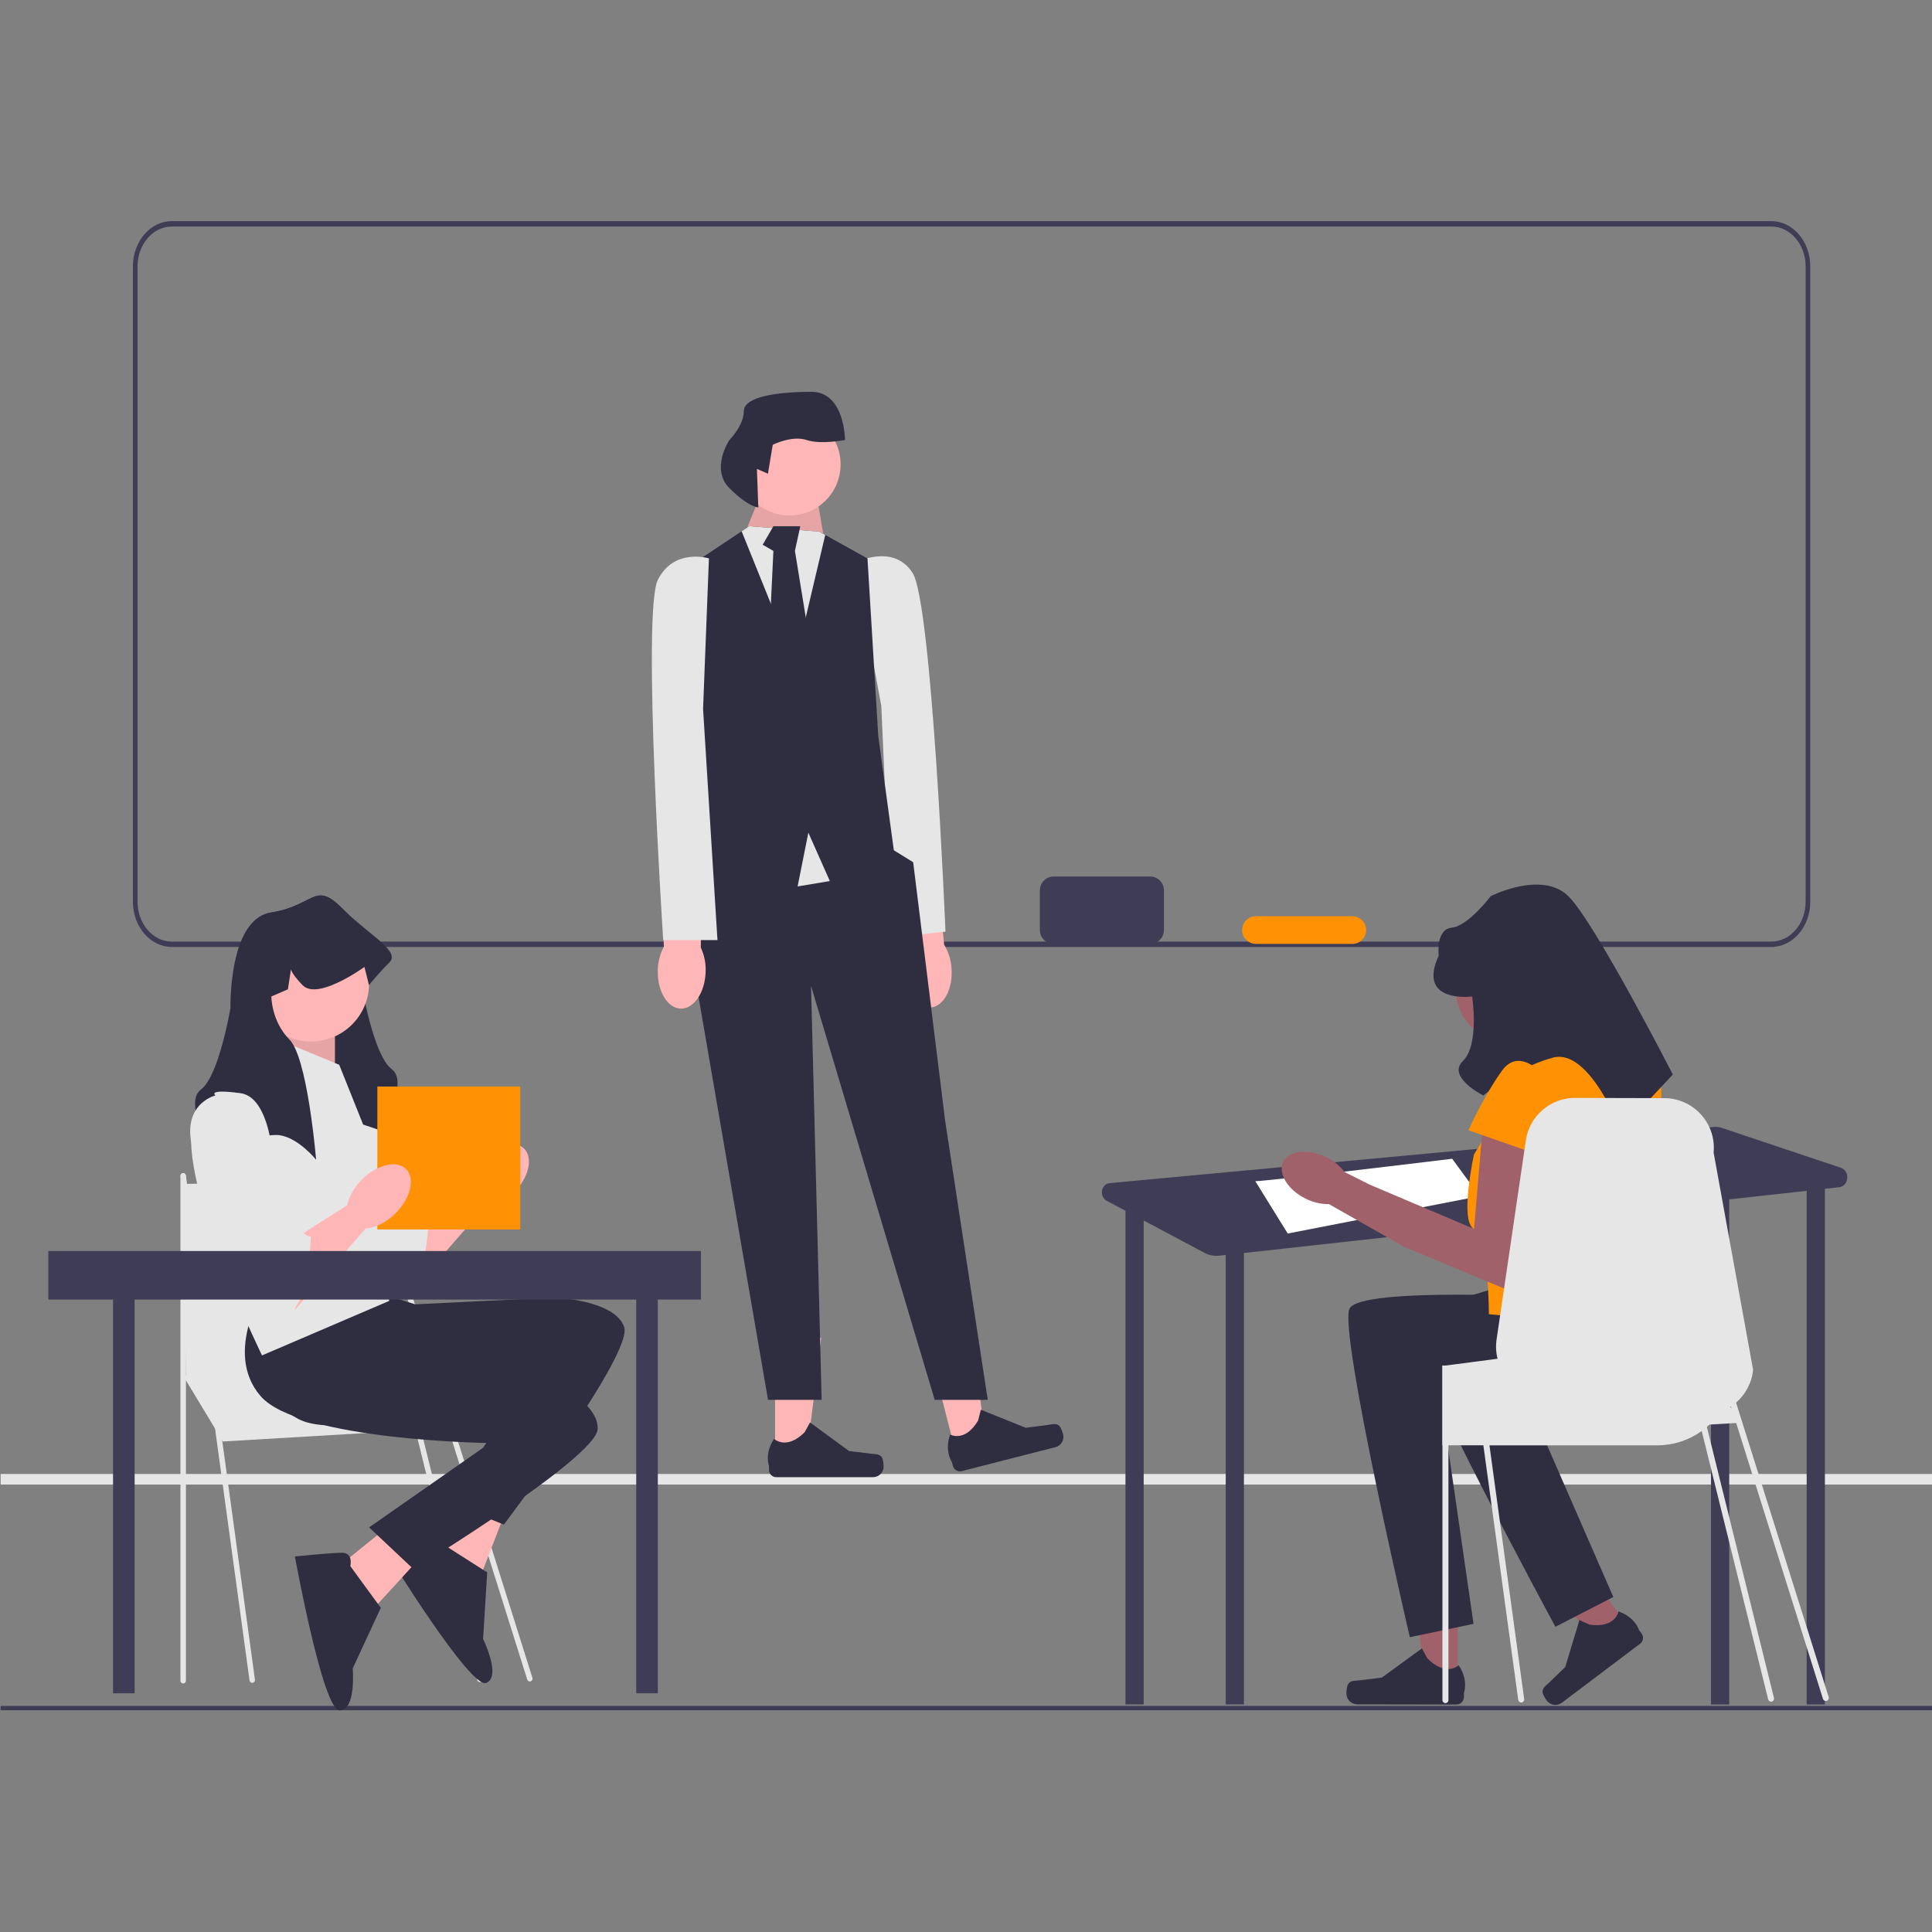 <?xml version="1.0" encoding="utf-8"?>
<!-- Generator: Adobe Illustrator 24.2.1, SVG Export Plug-In . SVG Version: 6.00 Build 0)  -->
<svg version="1.1" xmlns="http://www.w3.org/2000/svg" xmlns:xlink="http://www.w3.org/1999/xlink" x="0px" y="0px"
	 viewBox="0 0 1000 1000" style="enable-background:new 0 0 1000 1000;" xml:space="preserve">
<rect x="0" y="0" width="1000" height="1000" fill="#808080" stroke="none"/>
<style type="text/css">
	.st0{display:none;}
	.st1{display:inline;}
	.st2{fill:#A0616A;}
	.st3{fill:#3F3D56;}
	.st4{fill:#FFFFFF;}
	.st5{fill:#FF9105;}
	.st6{fill:#E6E6E6;}
	.st7{fill:#2F2E41;}
	.st8{fill:#FFB6B6;}
	.st9{fill:#7A3BDF;}
	.st10{opacity:0.1;enable-background:new    ;}
</style>
<g id="Capa_1" class="st0">
	<g class="st1">
		<polygon class="st2" points="233.37,173.18 226,211.91 262.78,222.28 258.21,180.93 		"/>
		<path class="st3" d="M16.34,974.91c0,1.22,0.98,2.19,2.19,2.19h963.27c1.22,0,2.19-0.98,2.19-2.19c0-1.22-0.98-2.19-2.19-2.19
			H18.54C17.32,972.71,16.34,973.69,16.34,974.91z"/>
		<g>
			<path class="st4" d="M672.99,449.03H293.67c-43.01,0-77.89,34.87-77.89,77.89v367.82c0,43.01,34.87,77.89,77.89,77.89h379.32
				c43.01,0,77.89-34.87,77.89-77.89V526.91C750.87,483.9,716,449.03,672.99,449.03L672.99,449.03z"/>
			<path class="st3" d="M672.99,974.46H293.67c-43.96,0-79.73-35.77-79.73-79.73V526.91c0-43.96,35.77-79.73,79.73-79.73h379.32
				c43.96,0,79.73,35.77,79.73,79.73v367.82C752.72,938.69,716.95,974.46,672.99,974.46L672.99,974.46z M293.67,450.87
				c-41.93,0-76.04,34.11-76.04,76.04v367.82c0,41.93,34.11,76.04,76.04,76.04h379.32c41.93,0,76.04-34.11,76.04-76.04V526.91
				c0-41.93-34.11-76.04-76.04-76.04L293.67,450.87L293.67,450.87z"/>
			<path class="st5" d="M700.47,608.49H548c-6.47,0-11.73-5.26-11.73-11.73s5.26-11.73,11.73-11.73h152.47
				c6.47,0,11.73,5.26,11.73,11.73S706.93,608.49,700.47,608.49L700.47,608.49z"/>
			<path class="st5" d="M557.43,700.72h-148.2c-3.74,0-6.78-3.04-6.78-6.78s3.04-6.78,6.78-6.78h148.2c3.74,0,6.78,3.04,6.78,6.78
				S561.17,700.72,557.43,700.72L557.43,700.72z"/>
			<path class="st5" d="M263.35,474.22h84.61c0.32,0,0.57,0.26,0.57,0.57v9.85c0,0.32-0.26,0.57-0.57,0.57h-84.61
				c-0.32,0-0.57-0.26-0.57-0.57v-9.85C262.78,474.47,263.03,474.22,263.35,474.22z"/>
			<circle class="st3" cx="632.97" cy="476.42" r="8.8"/>
			<circle class="st3" cx="657.15" cy="476.42" r="8.8"/>
			<circle class="st3" cx="681.34" cy="476.42" r="8.8"/>
			<path class="st3" d="M292.75,736.99c0,1.22,0.98,2.19,2.19,2.19h376.77c1.22,0,2.19-0.98,2.19-2.19c0-1.22-0.98-2.19-2.19-2.19
				H294.94C293.73,734.8,292.75,735.77,292.75,736.99z"/>
		</g>
		<g>
			<path id="uuid-d0b76542-8f08-4363-846d-0cc3b89caf22-292" class="st2" d="M407.66,195.63c8.02-6.63,17.94-7.86,22.16-2.76
				c4.22,5.11,1.13,14.62-6.89,21.24c-3.17,2.69-6.94,4.59-10.99,5.52L377.6,247.3l-12.63-16.39l35.2-25.52
				C401.84,201.58,404.42,198.24,407.66,195.63L407.66,195.63z"/>
			<path class="st6" d="M209.17,258.03c-0.02-1.22-0.01-11.89,7.89-18.63c9.07-7.75,21.87-4.61,26.36-3.51
				c10.37,2.54,11.22,6.99,20.96,11.56c18.22,8.55-4.61,4.18,6.23,1.43c3.75-0.95,57.75-4.69,71.19-12.97
				c26.14-16.09,43.95-25.85,43.95-25.85l11.64,23.29c0,0-16.84,23.41-40.53,40.75c-24.31,17.79-36.46,26.69-54.93,30.12
				c-1.59,0.3-40.71,6.97-72.21-16.56C222.54,282.3,209.38,272.46,209.17,258.03L209.17,258.03z"/>
			<circle class="st2" cx="245.29" cy="158.24" r="40.56"/>
			<g>
				<polygon class="st2" points="562.95,430.75 521.18,387.99 499.62,410.48 530.74,451.48 561.61,455.01 				"/>
				<path class="st7" d="M324.43,350.57c2.44,0.2,10.21,1.76,17.63-2.32c5.06-2.79,7.66-6.93,8.54-8.25
					c10.88-16.35,52.66-41.84,90.15-43.41c8.49-0.36,14.08,0.63,19.16,3.28c7.2,3.75,10.08,9.13,19.22,21.73
					c5,6.89,10.53,13.38,15.59,20.23c29.62,40.09,40.85,43.24,39.71,56.09c-1.27,14.26-16.65,27.79-26.87,26.23
					c-4.19-0.64-5.81-3.55-11.4-9.44c-16.4-17.28-23.18-14.09-34.86-27.32c-13.63-15.45-11.85-28.26-18.96-28.76
					c-6.59-0.46-9.4,10.47-23.48,24.99c-6.44,6.64-11.03,9.69-25.01,19.39c-54.43,37.76-55.3,40.41-66.28,43.42
					c-4.81,1.32-38.91,10.67-51.06-4.21C257.49,418.92,302.41,348.74,324.43,350.57L324.43,350.57z"/>
				<path class="st7" d="M550.18,440.41c3.07-1.38,6.66-2.99,7.82-6.7c0.78-2.51,0.33-5.6-1.28-7.74c-1.87-2.47-4.63-2.79-4.51-3.23
					c0.17-0.66,6.7-0.4,13.86,2.13c1.35,0.48,7.48,2.72,15.27,8.8c6.24,4.87,5.4,5.85,9.32,8.66c12.02,8.63,23.29,1.83,29.79,9.92
					c2.51,3.12,3.58,7.56,2.52,11.14c-2.12,7.2-12.44,9.68-18.07,10.96c-13.58,3.08-23.85,0.57-34.58-1.24
					c-36.49-6.15-57-0.55-59.74-9c-0.52-1.6,0.32-1.46,3.14-13.21c2.78-11.59,2.69-14.77,5.05-15.7c3.56-1.4,5.95,4.96,14.92,7.13
					C541.63,444.25,548.19,441.3,550.18,440.41L550.18,440.41z"/>
			</g>
			<g>
				<polygon class="st2" points="488.69,570.63 478.13,511.79 447.66,518.29 450.39,569.7 473.95,589.95 				"/>
				<path class="st7" d="M336.35,370.34c1.91,1.54,7.46,7.19,15.89,7.98c5.76,0.54,10.23-1.43,11.7-2.03
					c18.19-7.41,67.07-5.05,98.97,14.71c7.22,4.47,11.3,8.43,14.01,13.47c3.85,7.15,3.21,13.22,3.7,28.77
					c0.27,8.51,1.2,16.99,1.54,25.5c2,49.81,9.53,58.72,1.36,68.71c-9.06,11.08-29.38,13.64-36.96,6.61
					c-3.1-2.88-2.81-6.2-4.13-14.21c-3.87-23.5-11.27-24.67-13.5-42.18c-2.6-20.44,6.07-30.04,0.46-34.44
					c-5.2-4.08-13.65,3.39-33.46,7.49c-9.06,1.88-14.57,1.82-31.58,2c-66.24,0.68-68.45,2.39-79.23-1.29
					c-4.72-1.61-38.19-13.02-39.89-32.16C242.58,389.32,319.16,356.47,336.35,370.34L336.35,370.34z"/>
				<path class="st7" d="M472.69,571.45c3.32,0.58,7.19,1.27,10.23-1.15c2.06-1.64,3.42-4.45,3.29-7.13
					c-0.16-3.09-2.26-4.91-1.92-5.21c0.51-0.45,5.77,3.43,10.28,9.55c0.85,1.15,4.66,6.45,7.69,15.86c2.43,7.54,1.19,7.88,2.85,12.4
					c5.1,13.89,18.25,14.59,19.08,24.94c0.32,3.99-1.28,8.26-4.17,10.64c-5.8,4.77-15.72,1.02-21.11-1.08
					c-12.96-5.08-20.06-12.93-27.92-20.45c-26.74-25.58-46.85-32.46-44.38-41c0.47-1.62,1.09-1.03,10.01-9.17
					c8.81-8.03,10.52-10.71,13-10.15c3.73,0.84,2.14,7.44,8.34,14.28C463.47,569.83,470.55,571.08,472.69,571.45L472.69,571.45z"/>
			</g>
			<path class="st7" d="M250.82,166c1.58-5.65-0.4-7.71,1.62-10.24c0,0,0.81-1.02,8.09-3.77l0,0c-2.15-12.45-0.54-14.56-0.54-14.56
				c1.85-2.43,5.56-3.01,8.09-2.7c5.34,0.67,6.29,5.5,9.7,5.39c4.72-0.15,10.38-9.6,8.63-17.79c-1.43-6.68-7.61-11.64-9.16-10.78
				c-1.54,0.85-7.07-2.91-9.16-2.16c-1.43,0.52-8.17-0.17-9.7,0.54c-1.67,0.77-6.45,5.6-6.91,4.99c-3.18-4.22-3.11-5.7-4.95-6.61
				c-3.27-1.61-6.82,1.37-12.94,4.31c-12.6,6.06-16.28,2.44-22.1,7.55c-2.94,2.58-4.52,7.5-7.55,17.25
				c-4.24,13.63-6.36,20.45-4.31,26.95c2.09,6.64,5.16,5.19,9.7,14.56c5.05,10.42,3.31,16.48,8.09,18.87
				c3.69,1.84,9.62,0.67,11.86-2.7c3.83-5.76-6.08-13.56-2.7-22.64c2.07-5.58,8.47-9.8,12.4-8.63c4.44,1.33,4.76,9.29,7.55,9.16
				C248.89,172.9,250.55,166.98,250.82,166C250.82,166,250.82,166,250.82,166z"/>
			<path class="st6" d="M220.09,204.81c8.3-9.31,42.11,0.33,45.28,15.09c1.31,6.07-3.51,8.64-2.16,15.63
				c1.98,10.23,13.22,9.53,21.56,19.95c11.84,14.78-0.36,29.24,12.94,53.91c2.84,5.27,5.24,9.72,10.24,14.02
				c11.49,9.87,22.18,6.48,28.03,15.63c4.37,6.84,2.58,15.28,2.16,17.25c-1.73,8.1-6.41,10.07-9.7,16.71
				c-5.49,11.04,0.73,19.15,1.08,32.34c0.44,16.51-8.33,39.39-25.88,46.9c-19.71,8.44-43.48-5.54-54.99-19.41
				c-6.86-8.28-8.86-15.91-11.86-25.34c-13.42-42.12-21-38.31-31.27-71.7c-11.73-38.17-14.04-82.88,0-97.03
				c1.86-1.88,6.98-6.21,10.24-14.02C220.17,214.25,216.38,208.98,220.09,204.81L220.09,204.81z"/>
			<g>
				<path id="uuid-35da8825-ceb1-46f8-a8e3-884fcc945dd4-293" class="st2" d="M342.74,421.45c6.44,8.18,7.43,18.12,2.23,22.22
					c-5.2,4.09-14.64,0.79-21.07-7.4c-2.62-3.23-4.42-7.04-5.26-11.12l-26.83-34.99l13.86-10.57l27.5,34.13
					C336.93,415.5,340.21,418.15,342.74,421.45L342.74,421.45z"/>
				<path class="st6" d="M244.48,240.28c1.19-0.27,11.64-2.43,19.85,3.92c9.43,7.3,8.98,20.47,8.82,25.09
					c-0.37,10.67-4.55,12.41-7.04,22.88c-4.65,19.58,4.21,37.79,9.11,47.84c1.7,3.48,7.14,14.13,17.98,25.6
					c21.08,22.31,39.9,34.05,39.9,34.05l-20.21,17.96c0,0-32.19-9.81-54.01-29.47c-22.38-20.17-56.79-91.51-63.92-108.89
					c-0.61-1.5,8.09,22.84,24.7-12.81C223.45,258.32,230.4,243.42,244.48,240.28C244.48,240.28,244.48,240.28,244.48,240.28z"/>
			</g>
		</g>
		<g>
			<path id="uuid-ba1531a6-e7ab-4297-b996-1d676f43fe3f-294" class="st8" d="M521.59,787.23c-12.85,1.97-22.24,10.19-20.99,18.37
				s12.68,13.2,25.53,11.23c5.14-0.72,10.04-2.66,14.28-5.65l54.32-9.03l-3.63-21.47l-54.2,7.67
				C531.96,786.76,526.71,786.37,521.59,787.23L521.59,787.23z"/>
			<polygon class="st6" points="755.67,720.3 734.61,765 628.72,800.64 540.85,805.33 538.65,784.23 633.88,764.31 731.6,718.14 			
				"/>
			<polygon class="st8" points="560.37,890.01 541.46,937.85 516.99,921.16 531.45,871.1 			"/>
			<polygon class="st8" points="481.39,872.22 431.33,920.05 451.36,941.19 502.53,901.14 			"/>
			<polygon class="st8" points="765.06,716.48 764.5,712.59 751.71,687.56 709.44,698.68 717.22,733.16 			"/>
			<path class="st7" d="M747.26,883.34l1.3,16.71c0,0,5.37,70.06-38.01,75.62c-43.38,5.56-62.29,11.12-87.88-32.26l-40.05-71.19
				l-23.39,27.83l-31.12-24.49c0,0,22.25-86.77,40.05-90.11c2.22-0.42,4.45-0.63,6.64-0.67c14.73-0.31,28.62,6.9,37.44,18.71
				l50.47,67.62l18.35-8.34L747.26,883.34L747.26,883.34z"/>
			<path class="st7" d="M506.98,935.62l10.01-18.91l28.92,20.02c0,0,6.67,24.47-3.34,27.81c-10.01,3.34-37.82-1.11-37.82-1.11
				s-51.17,11.12-52.28,1.11s23.36-12.24,23.36-12.24L506.98,935.62L506.98,935.62z"/>
			<path class="st7" d="M615.99,922.27l-77.31-48.71l-39.49,35.36l-26.7-31.15c0,0,48.95-72.31,63.41-75.64
				c14.46-3.34,37.82-5.56,37.82-5.56l71.19,65.63L615.99,922.27L615.99,922.27z"/>
			<path class="st7" d="M430.22,915.6l25.59,27.81l-3.37,2.89c0,0-6.64,28.91-22.21,19.13c-15.57-9.78-16.69-12-16.69-12
				s-44.5,10.01-48.95-7.79c-4.45-17.8,7.79-14.46,7.79-14.46l11.11,6.67L430.22,915.6L430.22,915.6z"/>
			<circle class="st8" cx="722.78" cy="675.32" r="35.6"/>
			<path class="st6" d="M714.44,725.93l51.17-15.57c0,0,20.02,46.72,16.69,67.86c-3.34,21.14-33.74,121.83-33.74,121.83
				l-67.49-37.29c0,0-1.11-22.25-4.45-32.26c-3.34-10.01-13.91-40.6,9.46-66.19C709.44,738.73,714.44,725.93,714.44,725.93
				L714.44,725.93z"/>
			<g>
				<path id="uuid-375aaccb-22f9-42b6-a352-baabb12db8d2-295" class="st8" d="M601.82,959.52c-8.33,9.98-9.93,22.36-3.58,27.66
					c6.35,5.3,18.25,1.51,26.58-8.48c3.38-3.94,5.77-8.64,6.97-13.69l34.75-42.72l-16.93-13.7l-35.56,41.62
					C609.28,952.29,605.09,955.49,601.82,959.52L601.82,959.52z"/>
				<polygon class="st6" points="753.69,748.38 765.79,796.29 706.59,891.04 646.16,951.78 626.57,935.53 687.52,859.7 
					733.71,761.99 				"/>
			</g>
			<path class="st7" d="M689.97,669.2c9.13-0.02,9.65,0.04,11.12,0c11.32-0.3,14.28-4.75,20.02-4.45c10.24,0.54-3.28,51.9-8.9,75.64
				c-5.51,23.29,13.12,44.15,14.46,45.61c18.92,20.57,52.14,24.33,57.85,15.57c4.61-7.09-11.74-17.87-7.79-33.37
				c3.86-15.15,21.71-13.54,26.7-27.81c5.22-14.95-12.33-22.49-23.36-58.96c-6.33-20.95-5.21-24.85-11.12-37.82
				c-15.8-34.68-93.24-19.91-84.54,12.24C686.09,662.07,681.61,669.22,689.97,669.2L689.97,669.2z"/>
		</g>
		<g>
			<path class="st4" d="M803.64,246.62H429.52c-10.58,0-19.19-8.61-19.19-19.19V28.7c0-10.58,8.61-19.19,19.19-19.19h374.12
				c10.58,0,19.19,8.61,19.19,19.19v198.73C822.83,238.01,814.22,246.62,803.64,246.62z"/>
			<path class="st3" d="M803.64,246.62H429.52c-10.58,0-19.19-8.61-19.19-19.19V28.7c0-10.58,8.61-19.19,19.19-19.19h374.12
				c10.58,0,19.19,8.61,19.19,19.19v198.73C822.83,238.01,814.22,246.62,803.64,246.62z M429.52,12.72
				c-8.81,0-15.98,7.17-15.98,15.98v198.73c0,8.81,7.17,15.98,15.98,15.98h374.12c8.81,0,15.98-7.17,15.98-15.98V28.7
				c0-8.81-7.17-15.98-15.98-15.98C803.64,12.72,429.52,12.72,429.52,12.72z"/>
			<circle class="st3" cx="774.76" cy="28.74" r="4.81"/>
			<circle class="st3" cx="787.58" cy="28.74" r="4.81"/>
			<circle class="st3" cx="800.4" cy="28.74" r="4.81"/>
			<path class="st6" d="M437.57,106.44c-1.33,0-2.4,1.08-2.4,2.4c0,0.65,0.25,1.24,0.7,1.68c0.46,0.47,1.06,0.72,1.7,0.72h359.63
				c1.33,0,2.4-1.08,2.4-2.4c0-0.65-0.25-1.24-0.7-1.68c-0.46-0.47-1.06-0.72-1.7-0.72H437.57z"/>
			<path class="st5" d="M752.33,105.64v6.41H437.57c-0.88,0-1.68-0.35-2.26-0.95c-0.59-0.58-0.95-1.38-0.95-2.26
				c0-1.76,1.44-3.2,3.2-3.2H752.33z"/>
			<path class="st6" d="M793.19,93.62h-32.04c-3.53,0-6.41-2.87-6.41-6.41s2.87-6.41,6.41-6.41h32.04c3.53,0,6.41,2.87,6.41,6.41
				S796.72,93.62,793.19,93.62z"/>
			<path class="st6" d="M583.32,59.98H439.97c-3.53,0-6.41-2.87-6.41-6.41c0-3.53,2.87-6.41,6.41-6.41h143.35
				c3.53,0,6.41,2.87,6.41,6.41C589.72,57.1,586.85,59.98,583.32,59.98z"/>
			<path class="st6" d="M437.57,178.53c-1.33,0-2.4,1.08-2.4,2.4c0,0.65,0.25,1.24,0.7,1.68c0.46,0.47,1.06,0.72,1.7,0.72h359.63
				c1.33,0,2.4-1.08,2.4-2.4c0-0.65-0.25-1.24-0.7-1.68c-0.46-0.47-1.06-0.72-1.7-0.72H437.57z"/>
			<path class="st5" d="M628.97,177.73v6.41H437.57c-0.88,0-1.68-0.35-2.26-0.95c-0.59-0.58-0.95-1.38-0.95-2.26
				c0-1.76,1.44-3.2,3.2-3.2H628.97z"/>
			<path class="st6" d="M793.19,165.71h-32.04c-3.53,0-6.41-2.87-6.41-6.41c0-3.53,2.87-6.41,6.41-6.41h32.04
				c3.53,0,6.41,2.87,6.41,6.41C799.6,162.84,796.72,165.71,793.19,165.71z"/>
		</g>
	</g>
</g>
<g id="Capa_2" class="st0">
	<g class="st1">
		<path class="st6" d="M945.62,754.16H68.94c-18.75,0-34-15.25-34-34V614.65h944.68v105.51
			C979.62,738.91,964.37,754.16,945.62,754.16z"/>
		<rect x="397.18" y="736.51" class="st6" width="223.56" height="159.69"/>
		<rect x="383.73" y="876.03" class="st6" width="250.46" height="20.17"/>
		<path class="st3" d="M978.78,659.19H34.94V122.78c0-12.87,10.47-23.33,23.33-23.33h897.17c12.87,0,23.33,10.47,23.33,23.33V659.19
			z"/>
		<rect x="56.79" y="123.82" class="st4" width="899.29" height="505.96"/>
		<circle class="st9" cx="850.84" cy="429.41" r="76.67"/>
		<path class="st3" d="M991,898.66L991,898.66c0,0.93-0.48,1.68-1.07,1.68H9.34v-3.37h980.59C990.52,896.98,991,897.73,991,898.66z"
			/>
		<g>
			<polygon class="st8" points="76.85,418.25 67.16,452.16 105.92,454.58 103.49,414.62 			"/>
			<g>
				<g>
					<path id="uuid-a6c07e27-609a-42c1-9803-308006772003-286" class="st8" d="M237.85,556.67c9.2,3.14,18.27,0.94,20.27-4.91
						s-3.84-13.14-13.04-16.28c-3.66-1.3-7.57-1.71-11.42-1.19l-39.13-12.81l-5.62,18.49l39.17,10.67
						C230.8,553.4,234.15,555.47,237.85,556.67L237.85,556.67z"/>
					<path class="st9" d="M107.99,444.64c0,0-24.26,29.18-10.22,41.26c14.03,12.07,76.7,56.77,76.7,56.77l24.43,3.8l6.25-23.62
						l-55.17-40.88L107.99,444.64L107.99,444.64z"/>
				</g>
				<polygon class="st8" points="172.27,755.31 185.75,805.27 207.16,801.3 202.4,749.76 				"/>
				<path class="st7" d="M188.92,802.09l-7.93,1.59l-6.34,21.41c0,0,10.31,3.96,10.31,11.9c0,7.93,3.97,13.48,19.83,12.69
					c15.86-0.79,17.45,0,17.45-6.34s-11.9-39.65-11.9-39.65s0.79-13.48-8.72-12.69C192.09,791.79,188.92,802.09,188.92,802.09
					L188.92,802.09z"/>
				<polygon class="st8" points="99.77,754.53 100.69,806.27 122.43,807.63 130.35,756.48 				"/>
				<path class="st7" d="M104.54,803.96l-8.08-0.39L85.1,822.8c0,0,9.03,6.35,7.1,14.05s0.57,14.04,16.14,17.13
					s16.92,4.24,18.47-1.91c1.54-6.15-1.89-41.35-1.89-41.35s4.05-12.88-5.37-14.43C110.13,794.74,104.54,803.96,104.54,803.96
					L104.54,803.96z"/>
				<path class="st9" d="M108.83,445.24L66,442.07l-9.52,11.9c0,0-4.76,80.09-1.59,88.02c3.17,7.93,0.79,53.13,0.79,53.13
					l107.95-7.53l-23.89-57.49l0.79-33.31l-21.41-40.44L108.83,445.24L108.83,445.24z"/>
				<path class="st7" d="M60.45,578.47c0,0-17.45,25.38-11.1,38.86s49.38,91.76,49.38,91.76l-5.55,72.96l38.06-3.17l6.34-78.51
					l-26.38-64l4.76-7.14l39.65,48.37l14.27,84.06l38.06-4.76l-20.62-122.92l-24.1-47.38L60.45,578.47z"/>
				<circle class="st7" cx="56.73" cy="381.98" r="14.7"/>
				<circle class="st8" cx="90.68" cy="404.47" r="32.02"/>
				<path class="st7" d="M80.53,439.57c-3.4,1.8-12.98-4.82-16.4-13.68c-2.2-5.7-7.56-4.76-10.98-11.87
					c-1.99-4.15,3.96-8.2,2.98-11.79c-1.78-6.49,0.45-12.31,0.74-13.02c2.45-6.14,6.07-6,8.98-13.15c1.75-4.31,0.63-4.81,2.1-7.01
					c4.26-6.36,16.61-6.6,25.32-3.59c3.01,1.04,10.27-4.53,16.17-0.5c6.94,4.76,11.56,18.47,10.5,20.99
					c-0.65,1.53-4.24-0.03-11.72,1.15c-6.92,1.09,2.21,6.26-5.58,8.02c-9.21,2.08-11.99,0.18-14.54,3.1
					c-2.7,3.08-3.2,9.32-0.74,13.02c1.22,1.84,2.8,2.48,2.6,3.76c-0.36,2.33-2.43,1.07-3.11,3.54c-0.79,2.88,5.77,6.66,5.2,7.53
					c-0.11,0.18-0.61,0.37-7.01-2.1c-2.56-0.99-3.54-1.84-3.83-1.52c-0.46,0.51-2.76,5.62-0.15,7.8c4.07,3.38,1.25,4.73,3.1,7.38
					C86.06,440.34,82.69,438.42,80.53,439.57L80.53,439.57z"/>
				<g>
					<path id="uuid-cdcc4a7b-c7e9-4136-bdd1-e7c84b73eb6c-287" class="st8" d="M88.02,624.56c5.11,8.27,13.52,12.33,18.78,9.08
						c5.26-3.25,5.38-12.59,0.27-20.86c-2-3.33-4.76-6.13-8.07-8.18l-22.09-34.75l-16.08,10.71l23.49,33.12
						C84.66,617.55,85.94,621.28,88.02,624.56z"/>
					<path class="st9" d="M58.87,455.55c0,0-37.27,7.14-34.1,25.38c3.17,18.24,23.19,92.57,23.19,92.57l16.46,18.45l19.83-14.27
						l-16.65-66.61L58.87,455.55L58.87,455.55z"/>
				</g>
			</g>
		</g>
		<g>
			<path class="st6" d="M939.2,470.78c-1.47-2.47-7.81,0.17-8.97-2.07c-1.16-2.23,4.73-5.64,8.1-13.42
				c0.61-1.4,4.43-10.24,1.6-12.97c-5.37-5.17-29.93,16.17-38.52,9.18c-1.89-1.53-3.2-4.59-8.91-9.56
				c-2.27-1.98-3.64-2.87-4.97-2.54c-1.89,0.47-2.04,2.99-4.06,7.96c-3.03,7.44-4.83,6.99-6.59,12.93
				c-1.31,4.41-1.01,6.97-2.56,7.47c-2.18,0.71-4.19-3.97-6.96-3.55c-2.82,0.43-4.53,5.87-5.07,9.95c-1.01,7.65,1.8,12.7,3.35,18
				c1.69,5.77,2.7,14.54-1.21,26.96l-38.67,108.96c8.54-22.36,33.26-83.65,43.65-106.42c3-6.57,6.31-13.24,13.11-15.88
				c6.55-2.53,15.53-1.02,26.99-3.78c1.34-0.32,5.05-1.27,5.52-3.45c0.39-1.81-1.8-2.81-1.46-4.51c0.45-2.27,4.75-2.3,10.03-4.91
				c3.72-1.85,6.04-4.04,8.04-5.93C932.21,482.64,941.15,474.07,939.2,470.78L939.2,470.78L939.2,470.78z"/>
			<path class="st6" d="M787.05,528.15c-1.64,0.01-2.17,3.88-3.6,3.81c-1.43-0.07-1.4-3.95-4.25-7.85c-0.51-0.7-3.75-5.13-5.9-4.53
				c-4.09,1.14-0.7,19.35-6.61,21.56c-1.3,0.48-3.18,0.25-7.26,1.62c-1.63,0.54-2.46,0.96-2.68,1.71c-0.31,1.06,0.88,1.86,2.73,4.29
				c2.78,3.64,2.04,4.39,4.44,6.97c1.79,1.92,3.13,2.51,2.93,3.41c-0.28,1.28-3.16,0.91-3.75,2.39c-0.61,1.51,1.57,3.92,3.42,5.36
				c3.46,2.7,6.75,2.78,9.8,3.55c3.32,0.83,7.91,2.87,12.88,8.37l42.32,50.42c-8.51-10.64-31.46-40.46-39.64-52.13
				c-2.36-3.37-4.68-6.92-4.01-11.01c0.64-3.94,3.98-7.92,5.93-14.34c0.23-0.75,0.84-2.85-0.1-3.71c-0.77-0.71-1.9,0.07-2.63-0.58
				c-0.98-0.88,0.24-2.99,0.48-6.34c0.17-2.36-0.24-4.13-0.59-5.65C790.85,535,789.23,528.14,787.05,528.15L787.05,528.15
				L787.05,528.15z"/>
			<path class="st6" d="M819.69,535.47l-0.99-8.8l0.45-0.67c2.08-3.08,3.15-6.1,3.16-8.96c0-0.45-0.02-0.91-0.04-1.37
				c-0.08-1.84-0.19-4.12,1-6.78c0.67-1.48,2.54-4.92,5.36-4.49c0.76,0.11,1.33,0.45,1.77,0.86c0.06-0.1,0.13-0.2,0.2-0.31
				c0.88-1.34,1.57-1.91,2.24-2.46c0.51-0.42,1.05-0.86,1.88-1.9c0.37-0.45,0.65-0.85,0.89-1.19c0.73-1.02,1.68-2.23,3.36-2.2
				c1.79,0.08,2.73,1.57,3.35,2.55c1.11,1.75,1.61,3.01,1.95,3.85c0.12,0.31,0.26,0.65,0.33,0.76c0.58,0.85,5.27,0.06,7.04-0.23
				c3.97-0.66,7.41-1.24,8.83,1.27c1.02,1.79,0.26,4.16-2.31,7.23c-0.8,0.96-1.65,1.68-2.41,2.25c0.63,0.37,1.19,0.95,1.41,1.85l0,0
				c0.54,2.13-1.3,4.27-5.45,6.36c-1.03,0.52-2.42,1.22-4.36,1.55c-0.92,0.16-1.74,0.2-2.44,0.22c-0.01,0.41-0.11,0.85-0.36,1.3
				c-0.73,1.34-2.25,1.98-4.53,1.82c-2.52-0.13-4.59-0.61-6.41-1.03c-1.6-0.37-2.97-0.68-4.05-0.6c-2,0.16-3.54,1.76-5.35,3.84
				L819.69,535.47L819.69,535.47L819.69,535.47z"/>
			<path class="st6" d="M824.26,483.09l-8.26,3.18l-0.76-0.27c-3.51-1.23-6.69-1.5-9.46-0.78c-0.44,0.11-0.87,0.25-1.32,0.39
				c-1.75,0.55-3.93,1.23-6.81,0.75c-1.6-0.27-5.4-1.21-5.7-4.04c-0.09-0.76,0.1-1.4,0.39-1.93c-0.11-0.04-0.23-0.07-0.35-0.11
				c-1.52-0.51-2.25-1.04-2.95-1.54c-0.54-0.39-1.1-0.79-2.31-1.33c-0.53-0.24-0.99-0.41-1.38-0.56c-1.17-0.45-2.58-1.06-2.98-2.69
				c-0.37-1.76,0.82-3.04,1.61-3.89c1.41-1.52,2.5-2.33,3.23-2.86c0.27-0.19,0.56-0.42,0.65-0.51c0.68-0.77-1.28-5.12-2.01-6.75
				c-1.65-3.68-3.08-6.86-1.01-8.86c1.48-1.44,3.96-1.31,7.58,0.4c1.13,0.53,2.05,1.17,2.79,1.76c0.2-0.7,0.62-1.39,1.43-1.84l0,0
				c1.93-1.06,4.46,0.17,7.53,3.66c0.77,0.86,1.79,2.03,2.61,3.82c0.38,0.85,0.63,1.63,0.83,2.31c0.4-0.09,0.85-0.11,1.35,0.02
				c1.48,0.37,2.48,1.67,2.91,3.92c0.51,2.47,0.57,4.59,0.63,6.46c0.05,1.64,0.1,3.04,0.44,4.07c0.66,1.89,2.6,2.98,5.07,4.2
				L824.26,483.09L824.26,483.09L824.26,483.09z"/>
			<path class="st6" d="M819.69,457.17l-0.99-8.8l0.45-0.67c2.08-3.08,3.15-6.1,3.16-8.96c0-0.45-0.02-0.91-0.04-1.37
				c-0.08-1.84-0.19-4.12,1-6.78c0.67-1.48,2.54-4.92,5.36-4.49c0.76,0.11,1.33,0.45,1.77,0.86c0.06-0.1,0.13-0.2,0.2-0.31
				c0.88-1.34,1.57-1.91,2.24-2.46c0.51-0.42,1.05-0.86,1.88-1.9c0.37-0.45,0.65-0.85,0.89-1.19c0.73-1.02,1.68-2.23,3.36-2.2
				c1.79,0.08,2.73,1.57,3.35,2.55c1.11,1.75,1.61,3.01,1.95,3.85c0.12,0.31,0.26,0.65,0.33,0.76c0.58,0.85,5.27,0.06,7.04-0.23
				c3.97-0.66,7.41-1.24,8.83,1.27c1.02,1.79,0.26,4.16-2.31,7.23c-0.8,0.96-1.65,1.68-2.41,2.25c0.63,0.37,1.19,0.95,1.41,1.85l0,0
				c0.54,2.13-1.3,4.27-5.45,6.36c-1.03,0.52-2.42,1.22-4.36,1.55c-0.92,0.16-1.74,0.2-2.44,0.22c-0.01,0.41-0.11,0.85-0.36,1.3
				c-0.73,1.34-2.25,1.98-4.53,1.82c-2.52-0.13-4.59-0.61-6.41-1.03c-1.6-0.37-2.97-0.68-4.05-0.6c-2,0.16-3.54,1.76-5.35,3.84
				L819.69,457.17L819.69,457.17L819.69,457.17z"/>
			<path class="st6" d="M828.69,627.95l-1.84-1.16l-0.45-2.13l0.45,2.13l-2.15,0.25c-0.03-0.2-0.15-0.66-0.33-1.38
				c-0.96-3.93-3.9-15.91-6.34-34.76c-1.71-13.16-2.67-26.69-2.87-40.22c-0.2-13.55,0.44-23.81,0.96-32.06
				c0.39-6.22,0.86-12.14,1.32-17.91c1.23-15.41,2.39-29.97,1.53-46.09c-0.19-3.6-0.59-11.09-4.97-19.06
				c-2.54-4.62-6.03-8.73-10.39-12.19l2.71-3.41c4.81,3.83,8.68,8.38,11.5,13.51c4.85,8.84,5.29,17,5.5,20.92
				c0.88,16.4-0.3,31.1-1.54,46.66c-0.46,5.75-0.93,11.64-1.32,17.84c-0.51,8.17-1.14,18.34-0.95,31.72
				c0.2,13.37,1.15,26.73,2.84,39.73c2.42,18.62,5.31,30.41,6.26,34.28C829.1,626.7,829.21,627.13,828.69,627.95L828.69,627.95
				L828.69,627.95z"/>
			<path class="st6" d="M795.62,430.28c-0.18,0-0.36,0-0.54-0.02c-3.7-0.2-7.13-2.42-10.2-6.59c-1.44-1.96-2.17-4.2-3.64-8.67
				c-0.23-0.69-1.33-4.18-2-8.99c-0.44-3.14-0.38-4.45,0.24-5.61c0.69-1.29,1.81-2.19,3.07-2.8c-0.06-0.42-0.01-0.85,0.17-1.28
				c0.74-1.81,2.71-1.58,3.78-1.46c0.54,0.07,1.21,0.16,1.94,0.12c1.14-0.06,1.76-0.4,2.69-0.9c0.89-0.49,2-1.1,3.64-1.43
				c3.24-0.68,5.95,0.24,6.84,0.54c4.7,1.57,7.02,5.23,9.71,9.46c0.54,0.85,2.37,3.94,3.59,8.18c0.88,3.06,0.75,4.42,0.49,5.43
				c-0.54,2.08-1.8,3.27-5.01,5.89c-3.35,2.75-5.03,4.13-6.48,4.96C800.54,429.07,798.42,430.28,795.62,430.28L795.62,430.28
				L795.62,430.28z"/>
		</g>
		<g>
			<path class="st4" d="M603.7,551.11H262.37c-13.74,0-24.92-11.18-24.92-24.92V268.09c0-13.74,11.18-24.92,24.92-24.92H603.7
				c13.74,0,24.92,11.18,24.92,24.92v258.11C628.62,539.93,617.45,551.11,603.7,551.11L603.7,551.11z"/>
			<path class="st3" d="M603.7,551.11H262.37c-13.74,0-24.92-11.18-24.92-24.92V268.09c0-13.74,11.18-24.92,24.92-24.92H603.7
				c13.74,0,24.92,11.18,24.92,24.92v258.11C628.62,539.93,617.45,551.11,603.7,551.11L603.7,551.11z M262.37,247.33
				c-11.45,0-20.76,9.31-20.76,20.76v258.11c0,11.45,9.31,20.76,20.76,20.76H603.7c11.45,0,20.76-9.31,20.76-20.76V268.09
				c0-11.45-9.31-20.76-20.76-20.76H262.37z"/>
			<circle class="st3" cx="566.2" cy="268.13" r="6.24"/>
			<circle class="st3" cx="582.85" cy="268.13" r="6.24"/>
			<circle class="st3" cx="599.49" cy="268.13" r="6.24"/>
			<path class="st6" d="M272.82,369.05c-1.72,0-3.12,1.4-3.12,3.12c0,0.84,0.32,1.62,0.91,2.19c0.59,0.61,1.37,0.93,2.21,0.93
				h322.51c1.72,0,3.12-1.4,3.12-3.12c0-0.84-0.32-1.62-0.91-2.19c-0.59-0.61-1.37-0.93-2.21-0.93H272.82z"/>
			<path class="st9" d="M537.07,368.01v8.32H272.82c-1.14,0-2.18-0.46-2.93-1.23c-0.77-0.75-1.23-1.79-1.23-2.93
				c0-2.29,1.87-4.16,4.16-4.16L537.07,368.01L537.07,368.01z"/>
			<path class="st6" d="M590.13,352.4h-41.61c-4.59,0-8.32-3.73-8.32-8.32c0-4.59,3.73-8.32,8.32-8.32h41.61
				c4.59,0,8.32,3.73,8.32,8.32C598.45,348.67,594.72,352.4,590.13,352.4z"/>
			<path class="st6" d="M317.55,308.71h-41.61c-4.59,0-8.32-3.73-8.32-8.32s3.73-8.32,8.32-8.32h41.61c4.59,0,8.32,3.73,8.32,8.32
				S322.14,308.71,317.55,308.71z"/>
			<path class="st6" d="M272.82,462.68c-1.72,0-3.12,1.4-3.12,3.12c0,0.84,0.32,1.62,0.91,2.19c0.59,0.61,1.37,0.93,2.21,0.93
				h322.51c1.72,0,3.12-1.4,3.12-3.12c0-0.84-0.32-1.62-0.91-2.19c-0.59-0.61-1.37-0.93-2.21-0.93H272.82z"/>
			<path class="st9" d="M376.86,461.64v8.32H272.82c-1.14,0-2.18-0.46-2.93-1.23c-0.77-0.75-1.23-1.79-1.23-2.93
				c0-2.29,1.87-4.16,4.16-4.16L376.86,461.64L376.86,461.64z"/>
			<path class="st6" d="M590.13,446.04h-41.61c-4.59,0-8.32-3.73-8.32-8.32c0-4.59,3.73-8.32,8.32-8.32h41.61
				c4.59,0,8.32,3.73,8.32,8.32C598.45,442.3,594.72,446.04,590.13,446.04z"/>
		</g>
	</g>
</g>
<g id="Capa_3">
	<g>
		<path class="st3" d="M916.86,490.14H88.92c-11.1,0-20.13-10.5-20.13-23.42V137.88c0-12.91,9.03-23.42,20.13-23.42h827.94
			c11.1,0,20.13,10.5,20.13,23.42v328.84C936.99,479.63,927.96,490.14,916.86,490.14z M88.92,117.26c-9.77,0-17.73,9.25-17.73,20.62
			v328.84c0,11.37,7.95,20.63,17.73,20.63h827.94c9.77,0,17.73-9.25,17.73-20.63V137.88c0-11.37-7.95-20.62-17.73-20.62
			C916.86,117.26,88.92,117.26,88.92,117.26z"/>
		<rect id="uuid-dac6dc9f-03bc-4283-a90c-97bcdcbf45dc" x="0.34" y="882.98" class="st3" width="999.66" height="2.24"/>
		<rect id="uuid-2f9646f7-bb94-4523-8d2e-fd8f0877664c" x="0.34" y="762.93" class="st6" width="999.66" height="5.47"/>
		<g>
			<path id="uuid-bb35f39c-94aa-41c4-b5d9-34ca9a9e88f1-290" class="st8" d="M467.79,503.05c0.85,10.72,7.08,18.97,13.9,18.43
				c6.82-0.54,11.66-9.67,10.8-20.4c-0.28-4.29-1.59-8.45-3.81-12.13l-4.19-45.38l-21.25,2.42l6.38,44.48
				C468.03,494.45,467.39,498.77,467.79,503.05z"/>
			<path class="st6" d="M442.41,291.35c0,0,19.87-10.52,29.94,5.2c10.07,15.72,17.03,185.68,17.03,185.68l-27.92,2.98l-5.29-119.77
				L442.41,291.35L442.41,291.35z"/>
			<g>
				<polygon class="st8" points="401.17,754.88 417.35,754.88 425.04,692.49 401.17,692.49 				"/>
				<path class="st7" d="M456.59,754.52L456.59,754.52c0.5,0.85,0.77,3.59,0.77,4.57l0,0c0,3.03-2.46,5.49-5.49,5.49h-50.09
					c-2.07,0-3.75-1.68-3.75-3.75v-2.09c0,0-2.48-6.27,2.62-13.99c0,0,6.34,6.05,15.82-3.43l2.79-5.06l20.22,14.79l11.21,1.38
					C453.15,752.74,455.33,752.39,456.59,754.52L456.59,754.52L456.59,754.52z"/>
			</g>
			<g>
				<polygon class="st8" points="494.77,752.2 510.45,748.2 502.46,685.85 479.33,691.76 				"/>
				<path class="st7" d="M548.38,738.13L548.38,738.13c0.7,0.7,1.63,3.28,1.88,4.24l0,0c0.75,2.94-1.02,5.93-3.96,6.68l-48.53,12.4
					c-2,0.51-4.04-0.7-4.56-2.7l-0.52-2.02c0,0-3.95-5.46-0.92-14.21c0,0,7.64,4.29,14.48-7.23l1.45-5.6l23.26,9.33l11.2-1.44
					C544.61,737.26,546.63,736.39,548.38,738.13L548.38,738.13L548.38,738.13z"/>
			</g>
			<polygon class="st8" points="387.79,277.94 387.03,272.37 396.14,250.11 421.18,247.33 426.59,279.2 			"/>
			<polygon class="st10" points="387.79,277.94 387.03,272.37 396.14,250.11 421.18,247.33 426.59,279.2 			"/>
			<polygon class="st7" points="358.57,435.16 347.44,465.77 355.79,482.47 397.53,724.56 425.28,724.56 419.79,510.29 
				483.8,724.56 511.26,724.56 489.17,579.86 472.66,446.29 462.65,440.1 414.23,412.9 			"/>
			<polygon class="st6" points="429.53,456.03 412.84,458.81 390.57,405.94 440.66,405.94 			"/>
			<polygon class="st7" points="462.92,442.12 429.53,456.03 418.4,430.99 412.84,458.81 354.4,440 362.75,405.94 354.4,294.63 
				383.87,274.99 387.79,272.37 423.97,275.15 427.14,276.88 449.01,289.07 454.58,380.9 			"/>
			<polygon class="st6" points="427.14,276.88 411.45,343.33 383.87,274.99 387.79,272.37 423.97,275.15 			"/>
			<polygon class="st7" points="400.31,272.37 394.75,281.96 400.31,285.15 397.53,343.5 408.66,358.64 419.79,336.27 
				411.45,285.15 414.23,272.37 			"/>
			<circle class="st8" cx="408.66" cy="240.37" r="26.44"/>
			<path class="st7" d="M391.77,242.69l5.71,2.49l2.49-14.96c0,0,9.97-4.99,17.45-2.49s19.94,0,19.94,0s0-24.93-17.45-24.93
				s-34.9,2.49-34.9,9.97c0,7.48-7.48,14.96-7.48,14.96s-9.97,14.96,0,24.93c9.97,9.97,14.96,9.97,14.96,9.97L391.77,242.69
				L391.77,242.69z"/>
			<path id="uuid-97233535-ec91-4408-928f-bf1e5273ca3e-291" class="st8" d="M340.47,502.27c-0.29,10.75,5.02,19.61,11.86,19.8
				c6.84,0.18,12.62-8.38,12.91-19.14c0.17-4.29-0.68-8.57-2.5-12.46l0.65-45.56l-21.39,0.15l1.63,44.9
				C341.62,493.74,340.53,497.97,340.47,502.27z"/>
			<path class="st6" d="M366.94,289.02c0,0-18.09-5.57-26.44,11.13s2.78,186.44,2.78,186.44h28.08l-7.45-119.66L366.94,289.02
				L366.94,289.02z"/>
		</g>
		<g>
			<path class="st3" d="M952.81,604.43l-61.67-20.65c-1.36-0.46-2.8-0.62-4.22-0.49l-312.56,29.09c-4.46,0.41-5.58,6.99-1.56,9.13
				l10.01,5.33h-0.27v255.38h9.43v-250.5l31.38,16.72c2.4,1.28,5.08,1.8,7.74,1.51l3.34-0.37v232.64h9.43V648.55l241.75-26.71
				v260.39h9.43V620.8l40.09-4.43v265.86h9.43v-266.9l7.31-0.81C957.04,613.96,957.75,606.08,952.81,604.43L952.81,604.43z"/>
			<path class="st4" d="M649.75,611.38c6.45,0,101.89-11.61,101.89-11.61l14.19,19.35l-99.31,19.35L649.75,611.38L649.75,611.38z"/>
			<g>
				<polygon class="st2" points="754.5,872.32 737.92,872.29 730.14,808.31 754.61,808.35 				"/>
				<path class="st7" d="M697.69,871.84L697.69,871.84c-0.52,0.87-0.8,3.67-0.8,4.69l0,0c-0.01,3.11,2.51,5.63,5.62,5.64l51.35,0.09
					c2.12,0,3.84-1.71,3.85-3.83l0-2.14c0,0,2.55-6.42-2.67-14.35c0,0-6.51,6.19-16.21-3.54l-2.86-5.19l-20.76,15.13l-11.5,1.39
					C701.21,870.03,698.99,869.67,697.69,871.84L697.69,871.84L697.69,871.84z"/>
			</g>
			<g>
				<polygon class="st2" points="843.5,842.57 830.42,852.43 786.13,806.67 805.44,792.1 				"/>
				<path class="st7" d="M798.45,876.08L798.45,876.08c0.11,0.99,1.57,3.37,2.17,4.17l0,0c1.85,2.45,5.34,2.94,7.79,1.09
					l40.51-30.56c1.67-1.26,2.01-3.64,0.74-5.31l-1.27-1.69c0,0-1.82-6.58-10.66-9.72c0,0-1.44,8.76-14.88,6.88l-5.35-2.39
					l-7.33,24.3l-8.23,7.96C800.15,872.55,798.18,873.59,798.45,876.08L798.45,876.08L798.45,876.08z"/>
			</g>
			<path class="st2" d="M808.84,511.93c0,15.29-12.4,27.69-27.69,27.69c-15.29,0-27.69-12.4-27.69-27.69s12.4-27.69,27.69-27.69
				C796.45,484.24,808.84,496.64,808.84,511.93z"/>
			<path class="st7" d="M806.23,671.57c0,0-101.94-5.77-107.71,5.77s31.2,170.07,31.2,170.07l32.98-6.91l-16.09-111.22
				c0,0,85.07,22.53,96.61-4.4c11.54-26.93,8.22-36.96,8.22-36.96L806.23,671.57L806.23,671.57z"/>
			<path class="st7" d="M832.35,652.2c0,0-99.84,21.4-102.35,34.06s75.07,155.75,75.07,155.75l29.98-15.39l-44.94-103
				c0,0,88-0.78,92.01-29.8c4.01-29.02-1.85-37.81-1.85-37.81L832.35,652.2L832.35,652.2z"/>
			<path class="st5" d="M843.74,543.66h-47.97l-32.82,53.86c0,0-7.69,34.8,0,38.56c7.69,3.76,7.69,44.15,7.69,44.15l80.79,7.69
				c0,0,11.54-121.18,7.69-132.72C855.28,543.66,843.74,543.66,843.74,543.66z"/>
			<path class="st2" d="M767.77,579.25l-4.81,56.83l-54.09-22.95l-12.91-6.49c-2.53-3.3-5.81-5.94-9.57-7.71
				c-9.35-4.56-19.27-3.43-22.17,2.52c-2.9,5.95,2.33,14.46,11.67,19.01c3.71,1.87,7.82,2.83,11.97,2.79l37.77,21.45l0.04-0.08
				l0.17,0.3l59.23,24.74l13.63-74.61L767.77,579.25L767.77,579.25z"/>
			<path class="st7" d="M761.99,515.77c0,0-28.85,3.85-17.31-21.16c0,0-1.76-13.56,6.81-14.47c8.57-0.92,20.11-16.3,20.11-16.3
				s26.46-13.46,40.16,0c13.7,13.46,54.09,92.33,54.09,92.33l-26.93,28.85c0,0-16.19-42.56-35.02-37.63
				c-18.83,4.93-36.15,19.63-36.15,19.63s-19.11-9.57-10.52-17.9C765.84,540.78,761.99,515.77,761.99,515.77z"/>
			<path class="st5" d="M800.46,558.09c0,0-13.46-17.31-23.08-3.85c-9.62,13.46-17.31,30.78-17.31,30.78l38.47,13.46L800.46,558.09z
				"/>
			<path class="st6" d="M946.53,878.4l-44.69-142.06l0.01,0h0.1l-0.18-0.23l0-0.01l-3.18-10.12l0,0c4.85-4.18,8.15-10.15,8.81-17.03
				l-20.43-112.37c1.41-14.76-9.91-27.65-24.73-28.18l-46.1-0.12c-13.1-0.46-24.45,9-26.36,21.98l-1.02,6.89l-14.12,96.08
				c-0.52,3.46-0.31,6.86,0.5,10.05l-10.16,1.33l-3.08,0.41l-12.19,1.59l-0.04,0.01l-1.52,0.19h-1.65v41.27h0.1v131.92
				c0,0.85,0.7,1.55,1.55,1.55c0.86,0,1.56-0.7,1.56-1.55V748.09h18.08l18.04,131.77c0.12,0.77,0.77,1.34,1.55,1.34
				c0.06,0,0.14,0,0.21-0.01c0.85-0.12,1.44-0.9,1.33-1.75l-17.98-131.34h86.76c8.62,0,16.6-2.73,23.1-7.42l34.4,138.94
				c0.18,0.7,0.81,1.17,1.5,1.17c0.13,0,0.26-0.02,0.38-0.05c0.83-0.21,1.33-1.06,1.12-1.89l-34.73-140.28
				c0.46-0.39,0.92-0.8,1.36-1.22l13.81-0.81l44.93,142.8c0.21,0.66,0.82,1.09,1.48,1.09c0.15,0,0.31-0.02,0.47-0.07
				C946.33,880.1,946.78,879.22,946.53,878.4L946.53,878.4z M895.62,728.19c0.12-0.06,0.22-0.14,0.32-0.21l0,0l0.33,1.05
				L895.62,728.19z"/>
		</g>
		<g>
			<g>
				<polygon class="st8" points="213.77,630.46 243.85,611.33 256.08,618.71 213.77,667.32 				"/>
				<path class="st6" d="M172.64,556.42c0,0-19.98,4.7-10.58,31.73c9.4,27.03,39.96,83.44,49.36,79.92
					c9.4-3.53,10.58-38.78,10.58-38.78s-1.18,1.18-5.88-3.53c-4.7-4.7-4.7-2.55-4.7-7.74c0-5.19-3.85-9.03-3.85-9.03l-4.38-9.08
					c0,0,0-42.31-17.63-44.66C167.94,552.89,172.64,556.42,172.64,556.42z"/>
				
					<ellipse transform="matrix(0.707 -0.707 0.707 0.707 -355.079 360.199)" class="st8" cx="257.26" cy="608.72" rx="19.98" ry="12.34"/>
			</g>
			<g>
				<polygon class="st6" points="94.82,712.14 115.35,746.11 234.96,739.04 203.11,697.99 				"/>
				<path class="st6" d="M130.56,871.03c-0.7,0-1.3-0.51-1.4-1.22L93.42,608.77c-0.11-0.77,0.44-1.49,1.21-1.59
					c0.77-0.11,1.49,0.44,1.59,1.21l35.74,261.04c0.11,0.77-0.44,1.49-1.21,1.59C130.69,871.03,130.63,871.03,130.56,871.03z"/>
				<path class="st6" d="M94.82,871.37c-0.78,0-1.42-0.63-1.42-1.42V608.63c0-0.78,0.63-1.42,1.42-1.42c0.78,0,1.42,0.63,1.42,1.42
					v261.32C96.24,870.73,95.6,871.37,94.82,871.37z"/>
				<path class="st6" d="M274.24,870.33c-0.6,0-1.16-0.39-1.35-0.99l-84.58-268.83c-0.23-0.75,0.18-1.54,0.93-1.78
					c0.75-0.23,1.54,0.18,1.77,0.93l84.58,268.83c0.23,0.75-0.18,1.54-0.93,1.78C274.52,870.31,274.38,870.33,274.24,870.33
					L274.24,870.33z"/>
				<path class="st6" d="M248.41,870.66c-0.63,0-1.21-0.43-1.37-1.07l-58.74-237.26c-0.19-0.76,0.27-1.53,1.02-1.72
					c0.76-0.19,1.53,0.27,1.72,1.02l58.74,237.26c0.19,0.76-0.27,1.53-1.02,1.72C248.64,870.64,248.52,870.66,248.41,870.66
					L248.41,870.66z"/>
				<polygon class="st6" points="94.82,612.79 192.85,611.28 210.9,714.26 96.24,714.26 				"/>
			</g>
			<g>
				<polygon class="st8" points="245.46,764.22 220.76,807.71 249.44,814.02 261.4,783.09 				"/>
				<path class="st7" d="M229.63,799.5c0,0-0.96-7.09-6.6-4.84s-21.93,10.62-21.93,10.62s42.48,69.03,50.54,65.81
					c8.06-3.22-1.59-22.73-1.59-22.73l2.13-34.49L229.63,799.5L229.63,799.5z"/>
				<path class="st7" d="M136.21,679.82c0,0-8.81,40.55,18.22,54.65s119.29-20.57,119.29-20.57L231.4,777.3l29.38,11.82
					c0,0,66.99-88.14,62.29-102.25c-4.7-14.1-36.43-15.28-36.43-15.28l-71.69,3.53l-18.8-5.88
					C196.15,669.24,136.21,679.82,136.21,679.82z"/>
			</g>
			<g>
				<polygon class="st8" points="208.91,783.52 170.08,815.04 194.5,831.36 216.89,806.9 				"/>
				<path class="st7" d="M181.33,810.62c0,0,1.69-6.96-4.39-6.91c-6.08,0.04-24.29,1.91-24.29,1.91s14.45,79.75,23.13,79.69
					s6.79-21.75,6.79-21.75l14.53-31.35L181.33,810.62L181.33,810.62z"/>
				<path class="st7" d="M137.86,665.15c0,0-22.96,34.56-2.92,57.53c20.05,22.97,118.59,24.25,118.59,24.25l-62.48,43.65l23.07,21.7
					c0,0,94.47-57.73,95.22-72.57s-28.38-27.49-28.38-27.49l-68.06-22.8l-15.38-12.32C197.54,677.11,137.86,665.15,137.86,665.15z"
					/>
			</g>
			<path class="st7" d="M196.85,585.11c0,0-22.33-8.23-32.91-8.23c-1.01,0-2.01,0.12-3.01,0.33c-6.77,1.43-13,7.25-15.98,10.42
				c-1.16,1.25-1.83,2.08-1.83,2.08s0.07-0.81,0.21-2.23c0.69-7.47,3.26-32,7.85-47.7c1.65-5.61,3.54-10.08,5.71-12.26
				c5.07-5.08,7.4-11.16,8.49-15.7c0.92-3.89,0.92-6.63,0.92-6.63l-8.57-3.69l-1.59-10.37c-0.28,1.22-1.59,3.61-5.97,8.18
				c-0.38,0.39-0.79,0.72-1.22,1c-6.32,3.97-19.22-2.94-26.16-7.29c2.89-10.05,8.13-19.24,17.65-20.74
				c22.33-3.53,22.33-16.45,36.43-2.35c1.16,1.16,2.34,2.28,3.51,3.36c4.51,8.63,6.16,20.19,6.75,28.23
				c0.42,5.63,0.32,9.54,0.32,9.54s5.88,35.26,15.28,42.31C212.13,560.43,196.85,585.11,196.85,585.11L196.85,585.11z"/>
			<polygon class="st8" points="153.37,528.69 137.49,551.99 173.35,561.6 173.35,528.69 			"/>
			<polygon class="st10" points="153.37,528.69 137.49,551.99 173.35,561.6 173.35,528.69 			"/>
			<path class="st6" d="M175.58,551.13l-34.08-14.1c0,0-45.83,19.98-42.31,58.76c3.53,38.78,36.43,105.77,36.43,105.77l65.81-28.21
				l-7.05-75.22L175.58,551.13L175.58,551.13z"/>
			<circle class="st8" cx="160.97" cy="509.02" r="30.07"/>
			<path class="st7" d="M201.56,498.14c-5.88,5.88-10.58,11.75-10.58,11.75l-2.35-9.4c0,0-0.54,0.4-1.49,1.03
				c-3.73,2.54-13.73,8.92-21.75,10.3c-3.57,0.61-6.75,0.22-8.81-1.93c-4.38-4.57-5.69-6.96-5.97-8.18l-1.59,10.37l-8.57,3.69
				c0,0,0,12.9,9.4,22.33c0.46,0.46,0.9,1.02,1.34,1.68c4.49,6.77,7.71,23.34,9.75,37.43c1.81,12.53,2.68,23.08,2.68,23.08
				s-8.9-11.14-18.66-12.66c-0.54-0.08-1.08-0.14-1.62-0.15c-0.18-0.02-0.36-0.02-0.54-0.02c-10.58,0-32.91,8.23-32.91,8.23
				s-15.28-24.68-5.88-31.73s15.28-42.31,15.28-42.31s-0.39-15.09,3.5-28.62c2.89-10.05,8.13-19.24,17.65-20.74
				c22.33-3.53,22.33-16.45,36.43-2.35c1.16,1.16,2.34,2.28,3.51,3.36C193.53,485.37,206.95,492.74,201.56,498.14L201.56,498.14z"/>
			<rect x="58.51" y="655.9" class="st3" width="11.17" height="220.55"/>
			<rect x="329.31" y="655.9" class="st3" width="11.17" height="220.55"/>
			<rect x="195.31" y="562.38" class="st5" width="73.98" height="73.98"/>
			<g>
				<polygon class="st8" points="152.66,641.04 182.74,621.91 194.97,629.28 152.66,677.9 				"/>
				<path class="st6" d="M111.53,567c0,0-19.98,4.7-10.58,31.73c9.4,27.03,39.96,83.44,49.36,79.92
					c9.4-3.53,10.58-38.78,10.58-38.78s-1.18,1.18-5.88-3.53c-4.7-4.7-4.7-2.55-4.7-7.74s-3.85-9.03-3.85-9.03l-4.38-9.08
					c0,0,0-42.31-17.63-44.66C106.83,563.47,111.53,567,111.53,567z"/>
				
					<ellipse transform="matrix(0.707 -0.707 0.707 0.707 -380.458 320.084)" class="st8" cx="196.15" cy="619.29" rx="19.98" ry="12.34"/>
			</g>
			<rect x="25.01" y="647.52" class="st3" width="337.8" height="25.13"/>
		</g>
		<path class="st3" d="M545.39,453.67h49.89c3.95,0,7.16,3.21,7.16,7.16v20.58c0,3.95-3.21,7.16-7.16,7.16h-49.89
			c-3.95,0-7.16-3.21-7.16-7.16v-20.58C538.23,456.87,541.43,453.67,545.39,453.67z"/>
		<path class="st5" d="M650.08,474.24h49.89c3.95,0,7.16,3.21,7.16,7.16v0c0,3.95-3.21,7.16-7.16,7.16h-49.89
			c-3.95,0-7.16-3.21-7.16-7.16v0C642.92,477.45,646.13,474.24,650.08,474.24z"/>
	</g>
</g>
</svg>
